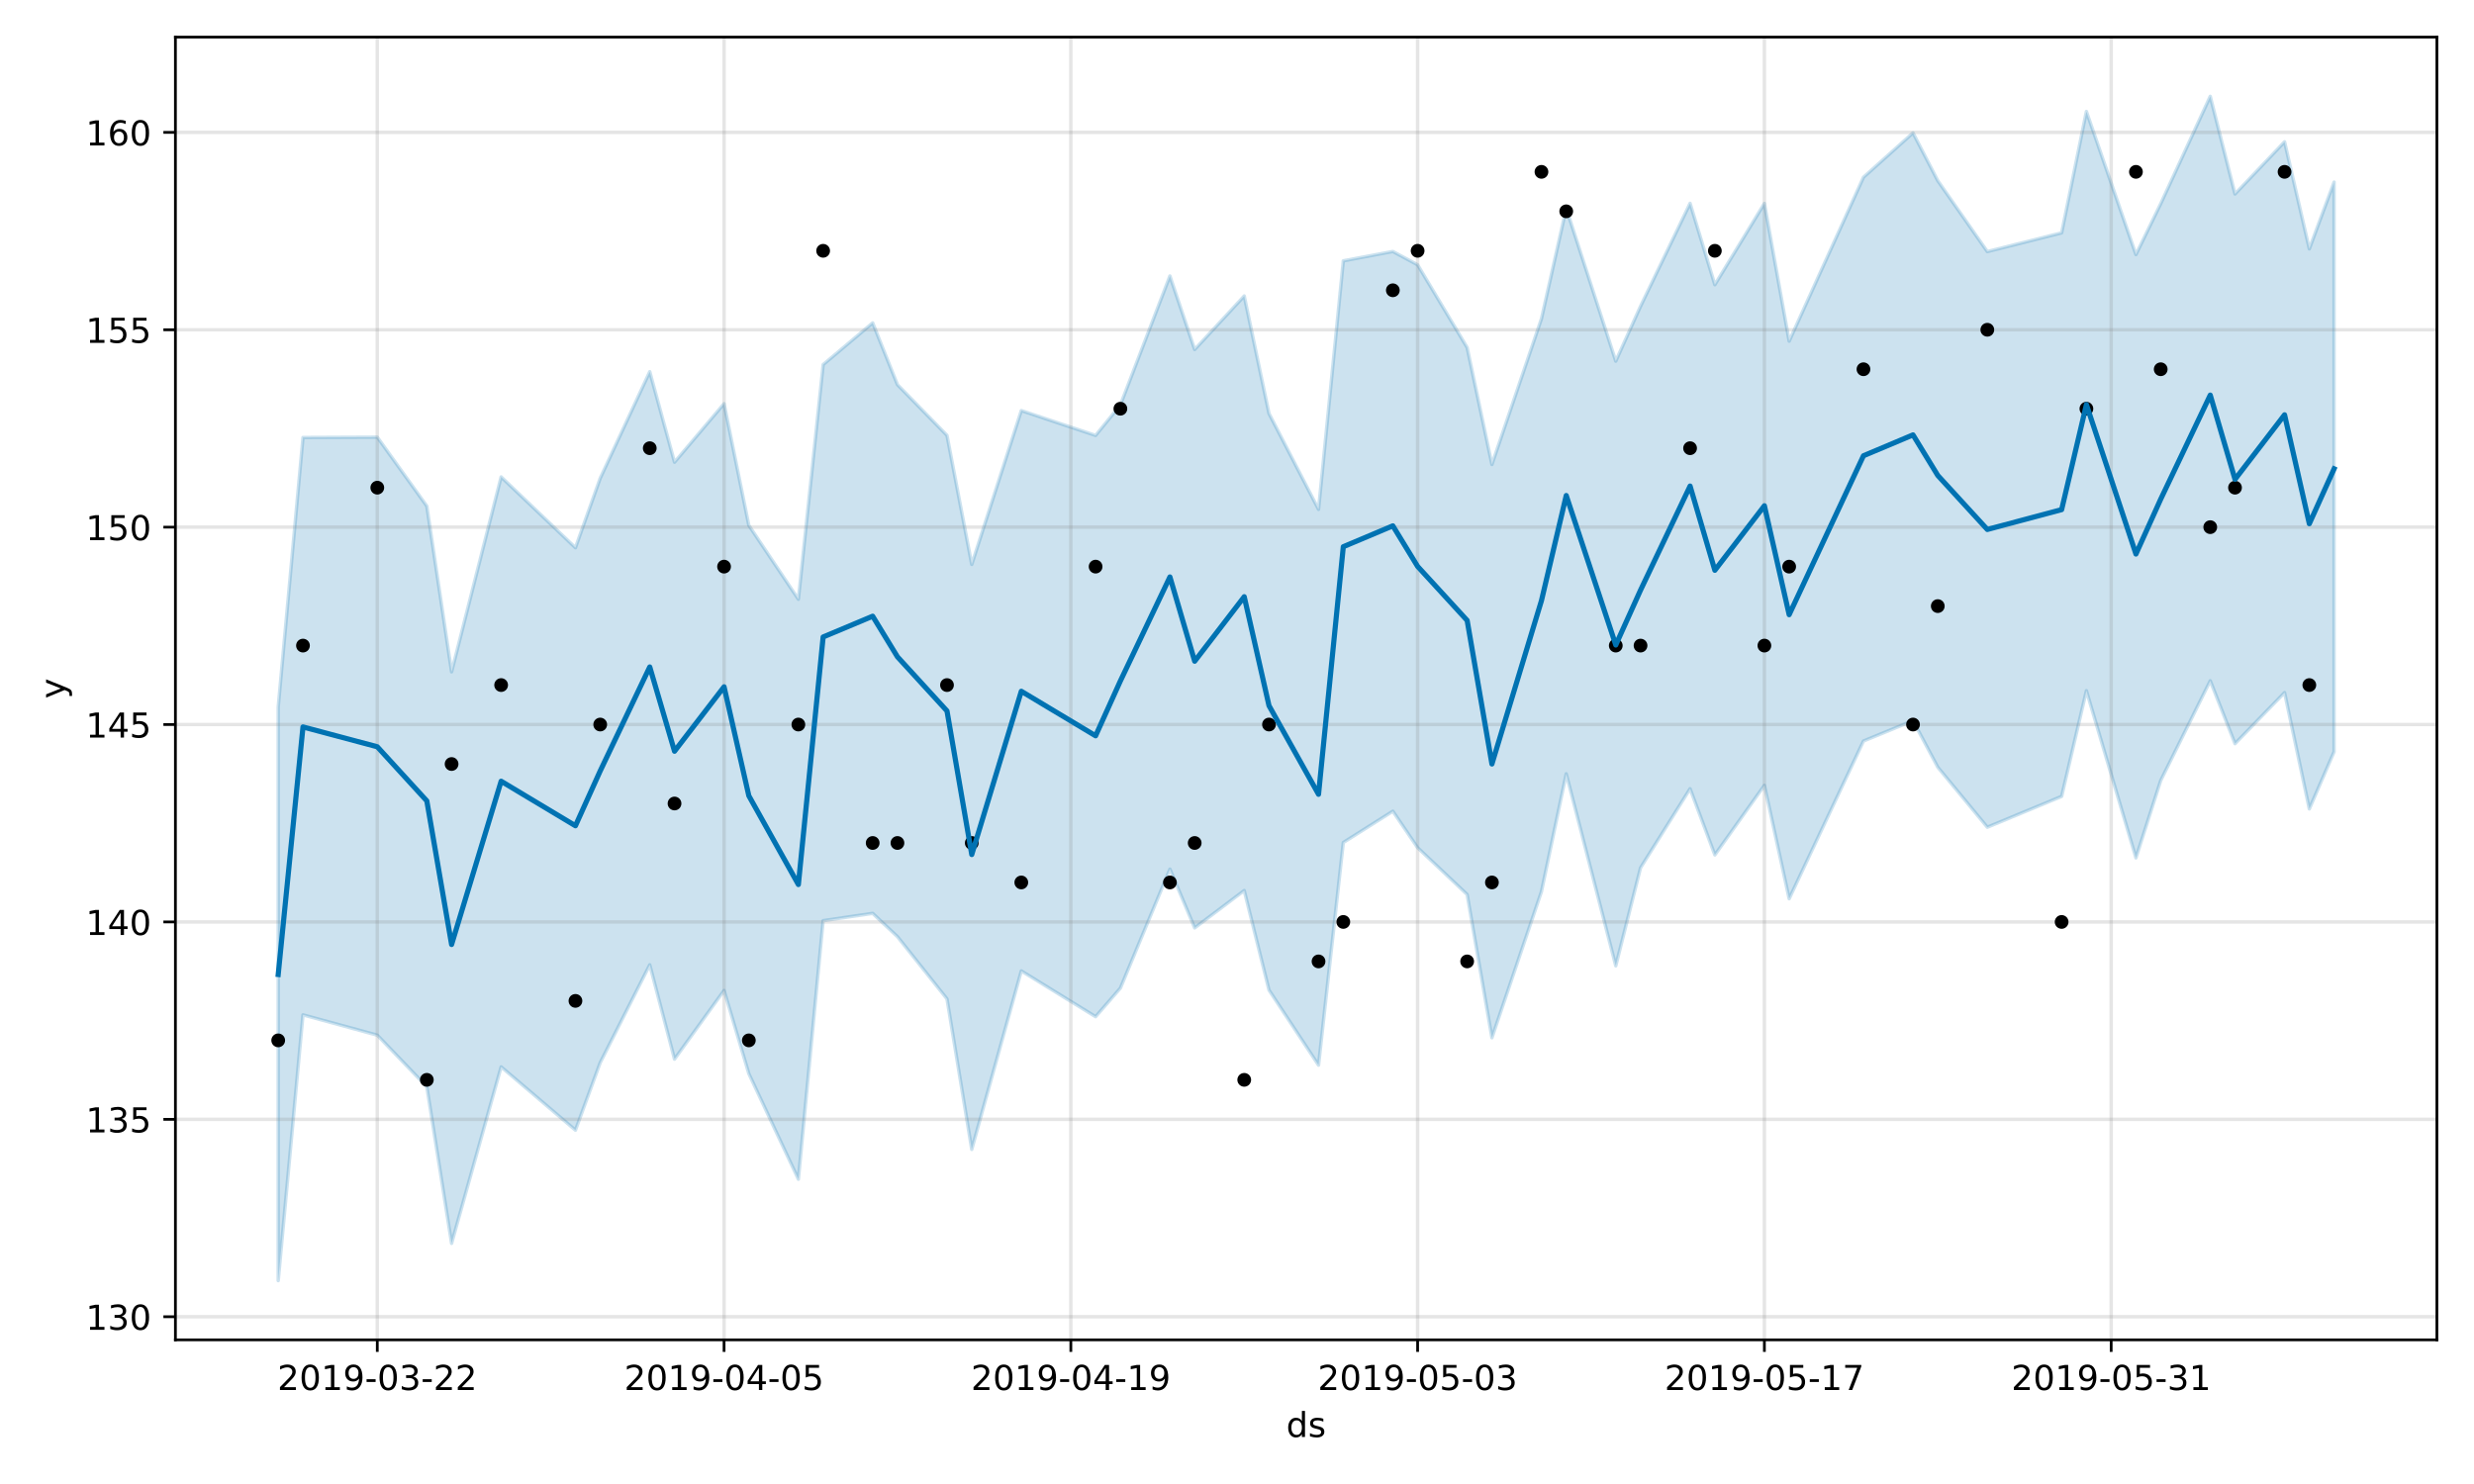 <?xml version="1.0" encoding="utf-8" standalone="no"?>
<!DOCTYPE svg PUBLIC "-//W3C//DTD SVG 1.1//EN"
  "http://www.w3.org/Graphics/SVG/1.1/DTD/svg11.dtd">
<!-- Created with matplotlib (https://matplotlib.org/) -->
<svg height="432pt" version="1.1" viewBox="0 0 720 432" width="720pt" xmlns="http://www.w3.org/2000/svg" xmlns:xlink="http://www.w3.org/1999/xlink">
 <defs>
  <style type="text/css">
*{stroke-linecap:butt;stroke-linejoin:round;}
  </style>
 </defs>
 <g id="figure_1">
  <g id="patch_1">
   <path d="M 0 432 
L 720 432 
L 720 0 
L 0 0 
z
" style="fill:#ffffff;"/>
  </g>
  <g id="axes_1">
   <g id="patch_2">
    <path d="M 51.05 390.04 
L 709.2 390.04 
L 709.2 10.8 
L 51.05 10.8 
z
" style="fill:#ffffff;"/>
   </g>
   <g id="PolyCollection_1">
    <defs>
     <path d="M 80.966 -226.229 
L 80.966 -59.198 
L 88.175 -136.568 
L 109.801 -130.656 
L 124.218 -115.631 
L 131.426 -70.043 
L 145.844 -121.429 
L 167.47 -103.002 
L 174.678 -122.65 
L 189.096 -151.143 
L 196.304 -123.674 
L 210.722 -143.68 
L 217.93 -119.446 
L 232.348 -88.718 
L 239.556 -163.991 
L 253.974 -166.113 
L 261.182 -159.334 
L 275.6 -141.205 
L 282.808 -97.402 
L 297.225 -149.355 
L 318.851 -136.035 
L 326.06 -144.351 
L 340.477 -178.995 
L 347.686 -161.883 
L 362.103 -172.758 
L 369.312 -143.785 
L 383.729 -121.926 
L 390.938 -186.737 
L 405.355 -195.849 
L 412.564 -185.232 
L 426.981 -171.606 
L 434.19 -129.901 
L 448.607 -172.457 
L 455.816 -206.738 
L 470.233 -150.837 
L 477.442 -179.379 
L 491.859 -202.394 
L 499.068 -183.124 
L 513.485 -203.394 
L 520.694 -170.374 
L 542.32 -216.28 
L 556.737 -222.22 
L 563.946 -208.663 
L 578.363 -191.193 
L 599.989 -200.164 
L 607.198 -230.933 
L 621.615 -182.267 
L 628.824 -204.778 
L 643.241 -233.828 
L 650.449 -215.508 
L 664.867 -230.384 
L 672.075 -196.52 
L 679.284 -213.163 
L 679.284 -378.992 
L 679.284 -378.992 
L 672.075 -359.551 
L 664.867 -390.726 
L 650.449 -375.532 
L 643.241 -403.962 
L 628.824 -372.705 
L 621.615 -357.892 
L 607.198 -399.548 
L 599.989 -364.221 
L 578.363 -358.765 
L 563.946 -379.394 
L 556.737 -393.32 
L 542.32 -380.401 
L 520.694 -332.682 
L 513.485 -372.792 
L 499.068 -349.108 
L 491.859 -372.814 
L 477.442 -342.848 
L 470.233 -326.871 
L 455.816 -371.343 
L 448.607 -339.219 
L 434.19 -296.79 
L 426.981 -330.823 
L 412.564 -354.913 
L 405.355 -358.798 
L 390.938 -356.071 
L 383.729 -283.714 
L 369.312 -311.631 
L 362.103 -345.842 
L 347.686 -330.258 
L 340.477 -351.665 
L 326.06 -314.103 
L 318.851 -305.249 
L 297.225 -312.471 
L 282.808 -267.687 
L 275.6 -305.259 
L 261.182 -320.023 
L 253.974 -338.009 
L 239.556 -325.864 
L 232.348 -257.553 
L 217.93 -279.055 
L 210.722 -314.501 
L 196.304 -297.449 
L 189.096 -323.801 
L 174.678 -292.787 
L 167.47 -272.555 
L 145.844 -293.171 
L 131.426 -236.418 
L 124.218 -284.678 
L 109.801 -304.74 
L 88.175 -304.645 
L 80.966 -226.229 
z
" id="mb09aa6773a" style="stroke:#0072b2;stroke-opacity:0.2;"/>
    </defs>
    <g clip-path="url(#p9bd1a8d3f0)">
     <use style="fill:#0072b2;fill-opacity:0.2;stroke:#0072b2;stroke-opacity:0.2;" x="0" xlink:href="#mb09aa6773a" y="432"/>
    </g>
   </g>
   <g id="matplotlib.axis_1">
    <g id="xtick_1">
     <g id="line2d_1">
      <path clip-path="url(#p9bd1a8d3f0)" d="M 109.801 390.04 
L 109.801 10.8 
" style="fill:none;stroke:#808080;stroke-linecap:square;stroke-opacity:0.2;"/>
     </g>
     <g id="line2d_2">
      <defs>
       <path d="M 0 0 
L 0 3.5 
" id="m54a6de0049" style="stroke:#000000;stroke-width:0.8;"/>
      </defs>
      <g>
       <use style="stroke:#000000;stroke-width:0.8;" x="109.801" xlink:href="#m54a6de0049" y="390.04"/>
      </g>
     </g>
     <g id="text_1">
      <!-- 2019-03-22 -->
      <defs>
       <path d="M 19.188 8.297 
L 53.609 8.297 
L 53.609 0 
L 7.328 0 
L 7.328 8.297 
Q 12.938 14.109 22.625 23.891 
Q 32.328 33.688 34.812 36.531 
Q 39.547 41.844 41.422 45.531 
Q 43.312 49.219 43.312 52.781 
Q 43.312 58.594 39.234 62.25 
Q 35.156 65.922 28.609 65.922 
Q 23.969 65.922 18.812 64.312 
Q 13.672 62.703 7.812 59.422 
L 7.812 69.391 
Q 13.766 71.781 18.938 73 
Q 24.125 74.219 28.422 74.219 
Q 39.75 74.219 46.484 68.547 
Q 53.219 62.891 53.219 53.422 
Q 53.219 48.922 51.531 44.891 
Q 49.859 40.875 45.406 35.406 
Q 44.188 33.984 37.641 27.219 
Q 31.109 20.453 19.188 8.297 
z
" id="DejaVuSans-50"/>
       <path d="M 31.781 66.406 
Q 24.172 66.406 20.328 58.906 
Q 16.5 51.422 16.5 36.375 
Q 16.5 21.391 20.328 13.891 
Q 24.172 6.391 31.781 6.391 
Q 39.453 6.391 43.281 13.891 
Q 47.125 21.391 47.125 36.375 
Q 47.125 51.422 43.281 58.906 
Q 39.453 66.406 31.781 66.406 
z
M 31.781 74.219 
Q 44.047 74.219 50.516 64.516 
Q 56.984 54.828 56.984 36.375 
Q 56.984 17.969 50.516 8.266 
Q 44.047 -1.422 31.781 -1.422 
Q 19.531 -1.422 13.062 8.266 
Q 6.594 17.969 6.594 36.375 
Q 6.594 54.828 13.062 64.516 
Q 19.531 74.219 31.781 74.219 
z
" id="DejaVuSans-48"/>
       <path d="M 12.406 8.297 
L 28.516 8.297 
L 28.516 63.922 
L 10.984 60.406 
L 10.984 69.391 
L 28.422 72.906 
L 38.281 72.906 
L 38.281 8.297 
L 54.391 8.297 
L 54.391 0 
L 12.406 0 
z
" id="DejaVuSans-49"/>
       <path d="M 10.984 1.516 
L 10.984 10.5 
Q 14.703 8.734 18.5 7.812 
Q 22.312 6.891 25.984 6.891 
Q 35.75 6.891 40.891 13.453 
Q 46.047 20.016 46.781 33.406 
Q 43.953 29.203 39.594 26.953 
Q 35.25 24.703 29.984 24.703 
Q 19.047 24.703 12.672 31.312 
Q 6.297 37.938 6.297 49.422 
Q 6.297 60.641 12.938 67.422 
Q 19.578 74.219 30.609 74.219 
Q 43.266 74.219 49.922 64.516 
Q 56.594 54.828 56.594 36.375 
Q 56.594 19.141 48.406 8.859 
Q 40.234 -1.422 26.422 -1.422 
Q 22.703 -1.422 18.891 -0.688 
Q 15.094 0.047 10.984 1.516 
z
M 30.609 32.422 
Q 37.25 32.422 41.125 36.953 
Q 45.016 41.5 45.016 49.422 
Q 45.016 57.281 41.125 61.844 
Q 37.25 66.406 30.609 66.406 
Q 23.969 66.406 20.094 61.844 
Q 16.219 57.281 16.219 49.422 
Q 16.219 41.5 20.094 36.953 
Q 23.969 32.422 30.609 32.422 
z
" id="DejaVuSans-57"/>
       <path d="M 4.891 31.391 
L 31.203 31.391 
L 31.203 23.391 
L 4.891 23.391 
z
" id="DejaVuSans-45"/>
       <path d="M 40.578 39.312 
Q 47.656 37.797 51.625 33 
Q 55.609 28.219 55.609 21.188 
Q 55.609 10.406 48.188 4.484 
Q 40.766 -1.422 27.094 -1.422 
Q 22.516 -1.422 17.656 -0.516 
Q 12.797 0.391 7.625 2.203 
L 7.625 11.719 
Q 11.719 9.328 16.594 8.109 
Q 21.484 6.891 26.812 6.891 
Q 36.078 6.891 40.938 10.547 
Q 45.797 14.203 45.797 21.188 
Q 45.797 27.641 41.281 31.266 
Q 36.766 34.906 28.719 34.906 
L 20.219 34.906 
L 20.219 43.016 
L 29.109 43.016 
Q 36.375 43.016 40.234 45.922 
Q 44.094 48.828 44.094 54.297 
Q 44.094 59.906 40.109 62.906 
Q 36.141 65.922 28.719 65.922 
Q 24.656 65.922 20.016 65.031 
Q 15.375 64.156 9.812 62.312 
L 9.812 71.094 
Q 15.438 72.656 20.344 73.438 
Q 25.25 74.219 29.594 74.219 
Q 40.828 74.219 47.359 69.109 
Q 53.906 64.016 53.906 55.328 
Q 53.906 49.266 50.438 45.094 
Q 46.969 40.922 40.578 39.312 
z
" id="DejaVuSans-51"/>
      </defs>
      <g transform="translate(80.743 404.638)scale(0.1 -0.1)">
       <use xlink:href="#DejaVuSans-50"/>
       <use x="63.623" xlink:href="#DejaVuSans-48"/>
       <use x="127.246" xlink:href="#DejaVuSans-49"/>
       <use x="190.869" xlink:href="#DejaVuSans-57"/>
       <use x="254.492" xlink:href="#DejaVuSans-45"/>
       <use x="290.576" xlink:href="#DejaVuSans-48"/>
       <use x="354.199" xlink:href="#DejaVuSans-51"/>
       <use x="417.822" xlink:href="#DejaVuSans-45"/>
       <use x="453.906" xlink:href="#DejaVuSans-50"/>
       <use x="517.529" xlink:href="#DejaVuSans-50"/>
      </g>
     </g>
    </g>
    <g id="xtick_2">
     <g id="line2d_3">
      <path clip-path="url(#p9bd1a8d3f0)" d="M 210.722 390.04 
L 210.722 10.8 
" style="fill:none;stroke:#808080;stroke-linecap:square;stroke-opacity:0.2;"/>
     </g>
     <g id="line2d_4">
      <g>
       <use style="stroke:#000000;stroke-width:0.8;" x="210.722" xlink:href="#m54a6de0049" y="390.04"/>
      </g>
     </g>
     <g id="text_2">
      <!-- 2019-04-05 -->
      <defs>
       <path d="M 37.797 64.312 
L 12.891 25.391 
L 37.797 25.391 
z
M 35.203 72.906 
L 47.609 72.906 
L 47.609 25.391 
L 58.016 25.391 
L 58.016 17.188 
L 47.609 17.188 
L 47.609 0 
L 37.797 0 
L 37.797 17.188 
L 4.891 17.188 
L 4.891 26.703 
z
" id="DejaVuSans-52"/>
       <path d="M 10.797 72.906 
L 49.516 72.906 
L 49.516 64.594 
L 19.828 64.594 
L 19.828 46.734 
Q 21.969 47.469 24.109 47.828 
Q 26.266 48.188 28.422 48.188 
Q 40.625 48.188 47.75 41.5 
Q 54.891 34.812 54.891 23.391 
Q 54.891 11.625 47.562 5.094 
Q 40.234 -1.422 26.906 -1.422 
Q 22.312 -1.422 17.547 -0.641 
Q 12.797 0.141 7.719 1.703 
L 7.719 11.625 
Q 12.109 9.234 16.797 8.062 
Q 21.484 6.891 26.703 6.891 
Q 35.156 6.891 40.078 11.328 
Q 45.016 15.766 45.016 23.391 
Q 45.016 31 40.078 35.438 
Q 35.156 39.891 26.703 39.891 
Q 22.75 39.891 18.812 39.016 
Q 14.891 38.141 10.797 36.281 
z
" id="DejaVuSans-53"/>
      </defs>
      <g transform="translate(181.664 404.638)scale(0.1 -0.1)">
       <use xlink:href="#DejaVuSans-50"/>
       <use x="63.623" xlink:href="#DejaVuSans-48"/>
       <use x="127.246" xlink:href="#DejaVuSans-49"/>
       <use x="190.869" xlink:href="#DejaVuSans-57"/>
       <use x="254.492" xlink:href="#DejaVuSans-45"/>
       <use x="290.576" xlink:href="#DejaVuSans-48"/>
       <use x="354.199" xlink:href="#DejaVuSans-52"/>
       <use x="417.822" xlink:href="#DejaVuSans-45"/>
       <use x="453.906" xlink:href="#DejaVuSans-48"/>
       <use x="517.529" xlink:href="#DejaVuSans-53"/>
      </g>
     </g>
    </g>
    <g id="xtick_3">
     <g id="line2d_5">
      <path clip-path="url(#p9bd1a8d3f0)" d="M 311.643 390.04 
L 311.643 10.8 
" style="fill:none;stroke:#808080;stroke-linecap:square;stroke-opacity:0.2;"/>
     </g>
     <g id="line2d_6">
      <g>
       <use style="stroke:#000000;stroke-width:0.8;" x="311.643" xlink:href="#m54a6de0049" y="390.04"/>
      </g>
     </g>
     <g id="text_3">
      <!-- 2019-04-19 -->
      <g transform="translate(282.585 404.638)scale(0.1 -0.1)">
       <use xlink:href="#DejaVuSans-50"/>
       <use x="63.623" xlink:href="#DejaVuSans-48"/>
       <use x="127.246" xlink:href="#DejaVuSans-49"/>
       <use x="190.869" xlink:href="#DejaVuSans-57"/>
       <use x="254.492" xlink:href="#DejaVuSans-45"/>
       <use x="290.576" xlink:href="#DejaVuSans-48"/>
       <use x="354.199" xlink:href="#DejaVuSans-52"/>
       <use x="417.822" xlink:href="#DejaVuSans-45"/>
       <use x="453.906" xlink:href="#DejaVuSans-49"/>
       <use x="517.529" xlink:href="#DejaVuSans-57"/>
      </g>
     </g>
    </g>
    <g id="xtick_4">
     <g id="line2d_7">
      <path clip-path="url(#p9bd1a8d3f0)" d="M 412.564 390.04 
L 412.564 10.8 
" style="fill:none;stroke:#808080;stroke-linecap:square;stroke-opacity:0.2;"/>
     </g>
     <g id="line2d_8">
      <g>
       <use style="stroke:#000000;stroke-width:0.8;" x="412.564" xlink:href="#m54a6de0049" y="390.04"/>
      </g>
     </g>
     <g id="text_4">
      <!-- 2019-05-03 -->
      <g transform="translate(383.506 404.638)scale(0.1 -0.1)">
       <use xlink:href="#DejaVuSans-50"/>
       <use x="63.623" xlink:href="#DejaVuSans-48"/>
       <use x="127.246" xlink:href="#DejaVuSans-49"/>
       <use x="190.869" xlink:href="#DejaVuSans-57"/>
       <use x="254.492" xlink:href="#DejaVuSans-45"/>
       <use x="290.576" xlink:href="#DejaVuSans-48"/>
       <use x="354.199" xlink:href="#DejaVuSans-53"/>
       <use x="417.822" xlink:href="#DejaVuSans-45"/>
       <use x="453.906" xlink:href="#DejaVuSans-48"/>
       <use x="517.529" xlink:href="#DejaVuSans-51"/>
      </g>
     </g>
    </g>
    <g id="xtick_5">
     <g id="line2d_9">
      <path clip-path="url(#p9bd1a8d3f0)" d="M 513.485 390.04 
L 513.485 10.8 
" style="fill:none;stroke:#808080;stroke-linecap:square;stroke-opacity:0.2;"/>
     </g>
     <g id="line2d_10">
      <g>
       <use style="stroke:#000000;stroke-width:0.8;" x="513.485" xlink:href="#m54a6de0049" y="390.04"/>
      </g>
     </g>
     <g id="text_5">
      <!-- 2019-05-17 -->
      <defs>
       <path d="M 8.203 72.906 
L 55.078 72.906 
L 55.078 68.703 
L 28.609 0 
L 18.312 0 
L 43.219 64.594 
L 8.203 64.594 
z
" id="DejaVuSans-55"/>
      </defs>
      <g transform="translate(484.427 404.638)scale(0.1 -0.1)">
       <use xlink:href="#DejaVuSans-50"/>
       <use x="63.623" xlink:href="#DejaVuSans-48"/>
       <use x="127.246" xlink:href="#DejaVuSans-49"/>
       <use x="190.869" xlink:href="#DejaVuSans-57"/>
       <use x="254.492" xlink:href="#DejaVuSans-45"/>
       <use x="290.576" xlink:href="#DejaVuSans-48"/>
       <use x="354.199" xlink:href="#DejaVuSans-53"/>
       <use x="417.822" xlink:href="#DejaVuSans-45"/>
       <use x="453.906" xlink:href="#DejaVuSans-49"/>
       <use x="517.529" xlink:href="#DejaVuSans-55"/>
      </g>
     </g>
    </g>
    <g id="xtick_6">
     <g id="line2d_11">
      <path clip-path="url(#p9bd1a8d3f0)" d="M 614.406 390.04 
L 614.406 10.8 
" style="fill:none;stroke:#808080;stroke-linecap:square;stroke-opacity:0.2;"/>
     </g>
     <g id="line2d_12">
      <g>
       <use style="stroke:#000000;stroke-width:0.8;" x="614.406" xlink:href="#m54a6de0049" y="390.04"/>
      </g>
     </g>
     <g id="text_6">
      <!-- 2019-05-31 -->
      <g transform="translate(585.348 404.638)scale(0.1 -0.1)">
       <use xlink:href="#DejaVuSans-50"/>
       <use x="63.623" xlink:href="#DejaVuSans-48"/>
       <use x="127.246" xlink:href="#DejaVuSans-49"/>
       <use x="190.869" xlink:href="#DejaVuSans-57"/>
       <use x="254.492" xlink:href="#DejaVuSans-45"/>
       <use x="290.576" xlink:href="#DejaVuSans-48"/>
       <use x="354.199" xlink:href="#DejaVuSans-53"/>
       <use x="417.822" xlink:href="#DejaVuSans-45"/>
       <use x="453.906" xlink:href="#DejaVuSans-51"/>
       <use x="517.529" xlink:href="#DejaVuSans-49"/>
      </g>
     </g>
    </g>
    <g id="text_7">
     <!-- ds -->
     <defs>
      <path d="M 45.406 46.391 
L 45.406 75.984 
L 54.391 75.984 
L 54.391 0 
L 45.406 0 
L 45.406 8.203 
Q 42.578 3.328 38.25 0.953 
Q 33.938 -1.422 27.875 -1.422 
Q 17.969 -1.422 11.734 6.484 
Q 5.516 14.406 5.516 27.297 
Q 5.516 40.188 11.734 48.094 
Q 17.969 56 27.875 56 
Q 33.938 56 38.25 53.625 
Q 42.578 51.266 45.406 46.391 
z
M 14.797 27.297 
Q 14.797 17.391 18.875 11.75 
Q 22.953 6.109 30.078 6.109 
Q 37.203 6.109 41.297 11.75 
Q 45.406 17.391 45.406 27.297 
Q 45.406 37.203 41.297 42.844 
Q 37.203 48.484 30.078 48.484 
Q 22.953 48.484 18.875 42.844 
Q 14.797 37.203 14.797 27.297 
z
" id="DejaVuSans-100"/>
      <path d="M 44.281 53.078 
L 44.281 44.578 
Q 40.484 46.531 36.375 47.5 
Q 32.281 48.484 27.875 48.484 
Q 21.188 48.484 17.844 46.438 
Q 14.5 44.391 14.5 40.281 
Q 14.5 37.156 16.891 35.375 
Q 19.281 33.594 26.516 31.984 
L 29.594 31.297 
Q 39.156 29.25 43.188 25.516 
Q 47.219 21.781 47.219 15.094 
Q 47.219 7.469 41.188 3.016 
Q 35.156 -1.422 24.609 -1.422 
Q 20.219 -1.422 15.453 -0.562 
Q 10.688 0.297 5.422 2 
L 5.422 11.281 
Q 10.406 8.688 15.234 7.391 
Q 20.062 6.109 24.812 6.109 
Q 31.156 6.109 34.562 8.281 
Q 37.984 10.453 37.984 14.406 
Q 37.984 18.062 35.516 20.016 
Q 33.062 21.969 24.703 23.781 
L 21.578 24.516 
Q 13.234 26.266 9.516 29.906 
Q 5.812 33.547 5.812 39.891 
Q 5.812 47.609 11.281 51.797 
Q 16.75 56 26.812 56 
Q 31.781 56 36.172 55.266 
Q 40.578 54.547 44.281 53.078 
z
" id="DejaVuSans-115"/>
     </defs>
     <g transform="translate(374.346 418.317)scale(0.1 -0.1)">
      <use xlink:href="#DejaVuSans-100"/>
      <use x="63.477" xlink:href="#DejaVuSans-115"/>
     </g>
    </g>
   </g>
   <g id="matplotlib.axis_2">
    <g id="ytick_1">
     <g id="line2d_13">
      <path clip-path="url(#p9bd1a8d3f0)" d="M 51.05 383.302 
L 709.2 383.302 
" style="fill:none;stroke:#808080;stroke-linecap:square;stroke-opacity:0.2;"/>
     </g>
     <g id="line2d_14">
      <defs>
       <path d="M 0 0 
L -3.5 0 
" id="m7279c776a6" style="stroke:#000000;stroke-width:0.8;"/>
      </defs>
      <g>
       <use style="stroke:#000000;stroke-width:0.8;" x="51.05" xlink:href="#m7279c776a6" y="383.302"/>
      </g>
     </g>
     <g id="text_8">
      <!-- 130 -->
      <g transform="translate(24.962 387.101)scale(0.1 -0.1)">
       <use xlink:href="#DejaVuSans-49"/>
       <use x="63.623" xlink:href="#DejaVuSans-51"/>
       <use x="127.246" xlink:href="#DejaVuSans-48"/>
      </g>
     </g>
    </g>
    <g id="ytick_2">
     <g id="line2d_15">
      <path clip-path="url(#p9bd1a8d3f0)" d="M 51.05 325.84 
L 709.2 325.84 
" style="fill:none;stroke:#808080;stroke-linecap:square;stroke-opacity:0.2;"/>
     </g>
     <g id="line2d_16">
      <g>
       <use style="stroke:#000000;stroke-width:0.8;" x="51.05" xlink:href="#m7279c776a6" y="325.84"/>
      </g>
     </g>
     <g id="text_9">
      <!-- 135 -->
      <g transform="translate(24.962 329.639)scale(0.1 -0.1)">
       <use xlink:href="#DejaVuSans-49"/>
       <use x="63.623" xlink:href="#DejaVuSans-51"/>
       <use x="127.246" xlink:href="#DejaVuSans-53"/>
      </g>
     </g>
    </g>
    <g id="ytick_3">
     <g id="line2d_17">
      <path clip-path="url(#p9bd1a8d3f0)" d="M 51.05 268.379 
L 709.2 268.379 
" style="fill:none;stroke:#808080;stroke-linecap:square;stroke-opacity:0.2;"/>
     </g>
     <g id="line2d_18">
      <g>
       <use style="stroke:#000000;stroke-width:0.8;" x="51.05" xlink:href="#m7279c776a6" y="268.379"/>
      </g>
     </g>
     <g id="text_10">
      <!-- 140 -->
      <g transform="translate(24.962 272.178)scale(0.1 -0.1)">
       <use xlink:href="#DejaVuSans-49"/>
       <use x="63.623" xlink:href="#DejaVuSans-52"/>
       <use x="127.246" xlink:href="#DejaVuSans-48"/>
      </g>
     </g>
    </g>
    <g id="ytick_4">
     <g id="line2d_19">
      <path clip-path="url(#p9bd1a8d3f0)" d="M 51.05 210.917 
L 709.2 210.917 
" style="fill:none;stroke:#808080;stroke-linecap:square;stroke-opacity:0.2;"/>
     </g>
     <g id="line2d_20">
      <g>
       <use style="stroke:#000000;stroke-width:0.8;" x="51.05" xlink:href="#m7279c776a6" y="210.917"/>
      </g>
     </g>
     <g id="text_11">
      <!-- 145 -->
      <g transform="translate(24.962 214.716)scale(0.1 -0.1)">
       <use xlink:href="#DejaVuSans-49"/>
       <use x="63.623" xlink:href="#DejaVuSans-52"/>
       <use x="127.246" xlink:href="#DejaVuSans-53"/>
      </g>
     </g>
    </g>
    <g id="ytick_5">
     <g id="line2d_21">
      <path clip-path="url(#p9bd1a8d3f0)" d="M 51.05 153.456 
L 709.2 153.456 
" style="fill:none;stroke:#808080;stroke-linecap:square;stroke-opacity:0.2;"/>
     </g>
     <g id="line2d_22">
      <g>
       <use style="stroke:#000000;stroke-width:0.8;" x="51.05" xlink:href="#m7279c776a6" y="153.456"/>
      </g>
     </g>
     <g id="text_12">
      <!-- 150 -->
      <g transform="translate(24.962 157.255)scale(0.1 -0.1)">
       <use xlink:href="#DejaVuSans-49"/>
       <use x="63.623" xlink:href="#DejaVuSans-53"/>
       <use x="127.246" xlink:href="#DejaVuSans-48"/>
      </g>
     </g>
    </g>
    <g id="ytick_6">
     <g id="line2d_23">
      <path clip-path="url(#p9bd1a8d3f0)" d="M 51.05 95.994 
L 709.2 95.994 
" style="fill:none;stroke:#808080;stroke-linecap:square;stroke-opacity:0.2;"/>
     </g>
     <g id="line2d_24">
      <g>
       <use style="stroke:#000000;stroke-width:0.8;" x="51.05" xlink:href="#m7279c776a6" y="95.994"/>
      </g>
     </g>
     <g id="text_13">
      <!-- 155 -->
      <g transform="translate(24.962 99.793)scale(0.1 -0.1)">
       <use xlink:href="#DejaVuSans-49"/>
       <use x="63.623" xlink:href="#DejaVuSans-53"/>
       <use x="127.246" xlink:href="#DejaVuSans-53"/>
      </g>
     </g>
    </g>
    <g id="ytick_7">
     <g id="line2d_25">
      <path clip-path="url(#p9bd1a8d3f0)" d="M 51.05 38.533 
L 709.2 38.533 
" style="fill:none;stroke:#808080;stroke-linecap:square;stroke-opacity:0.2;"/>
     </g>
     <g id="line2d_26">
      <g>
       <use style="stroke:#000000;stroke-width:0.8;" x="51.05" xlink:href="#m7279c776a6" y="38.533"/>
      </g>
     </g>
     <g id="text_14">
      <!-- 160 -->
      <defs>
       <path d="M 33.016 40.375 
Q 26.375 40.375 22.484 35.828 
Q 18.609 31.297 18.609 23.391 
Q 18.609 15.531 22.484 10.953 
Q 26.375 6.391 33.016 6.391 
Q 39.656 6.391 43.531 10.953 
Q 47.406 15.531 47.406 23.391 
Q 47.406 31.297 43.531 35.828 
Q 39.656 40.375 33.016 40.375 
z
M 52.594 71.297 
L 52.594 62.312 
Q 48.875 64.062 45.094 64.984 
Q 41.312 65.922 37.594 65.922 
Q 27.828 65.922 22.672 59.328 
Q 17.531 52.734 16.797 39.406 
Q 19.672 43.656 24.016 45.922 
Q 28.375 48.188 33.594 48.188 
Q 44.578 48.188 50.953 41.516 
Q 57.328 34.859 57.328 23.391 
Q 57.328 12.156 50.688 5.359 
Q 44.047 -1.422 33.016 -1.422 
Q 20.359 -1.422 13.672 8.266 
Q 6.984 17.969 6.984 36.375 
Q 6.984 53.656 15.188 63.938 
Q 23.391 74.219 37.203 74.219 
Q 40.922 74.219 44.703 73.484 
Q 48.484 72.75 52.594 71.297 
z
" id="DejaVuSans-54"/>
      </defs>
      <g transform="translate(24.962 42.332)scale(0.1 -0.1)">
       <use xlink:href="#DejaVuSans-49"/>
       <use x="63.623" xlink:href="#DejaVuSans-54"/>
       <use x="127.246" xlink:href="#DejaVuSans-48"/>
      </g>
     </g>
    </g>
    <g id="text_15">
     <!-- y -->
     <defs>
      <path d="M 32.172 -5.078 
Q 28.375 -14.844 24.75 -17.812 
Q 21.141 -20.797 15.094 -20.797 
L 7.906 -20.797 
L 7.906 -13.281 
L 13.188 -13.281 
Q 16.891 -13.281 18.938 -11.516 
Q 21 -9.766 23.484 -3.219 
L 25.094 0.875 
L 2.984 54.688 
L 12.5 54.688 
L 29.594 11.922 
L 46.688 54.688 
L 56.203 54.688 
z
" id="DejaVuSans-121"/>
     </defs>
     <g transform="translate(18.883 203.379)rotate(-90)scale(0.1 -0.1)">
      <use xlink:href="#DejaVuSans-121"/>
     </g>
    </g>
   </g>
   <g id="line2d_27">
    <defs>
     <path d="M 0 1.5 
C 0.398 1.5 0.779 1.342 1.061 1.061 
C 1.342 0.779 1.5 0.398 1.5 0 
C 1.5 -0.398 1.342 -0.779 1.061 -1.061 
C 0.779 -1.342 0.398 -1.5 0 -1.5 
C -0.398 -1.5 -0.779 -1.342 -1.061 -1.061 
C -1.342 -0.779 -1.5 -0.398 -1.5 0 
C -1.5 0.398 -1.342 0.779 -1.061 1.061 
C -0.779 1.342 -0.398 1.5 0 1.5 
z
" id="m385e0b16b0" style="stroke:#000000;"/>
    </defs>
    <g clip-path="url(#p9bd1a8d3f0)">
     <use style="stroke:#000000;" x="80.966" xlink:href="#m385e0b16b0" y="302.856"/>
     <use style="stroke:#000000;" x="88.175" xlink:href="#m385e0b16b0" y="187.933"/>
     <use style="stroke:#000000;" x="109.801" xlink:href="#m385e0b16b0" y="141.963"/>
     <use style="stroke:#000000;" x="124.218" xlink:href="#m385e0b16b0" y="314.348"/>
     <use style="stroke:#000000;" x="131.426" xlink:href="#m385e0b16b0" y="222.41"/>
     <use style="stroke:#000000;" x="145.844" xlink:href="#m385e0b16b0" y="199.425"/>
     <use style="stroke:#000000;" x="167.47" xlink:href="#m385e0b16b0" y="291.363"/>
     <use style="stroke:#000000;" x="174.678" xlink:href="#m385e0b16b0" y="210.917"/>
     <use style="stroke:#000000;" x="189.096" xlink:href="#m385e0b16b0" y="130.471"/>
     <use style="stroke:#000000;" x="196.304" xlink:href="#m385e0b16b0" y="233.902"/>
     <use style="stroke:#000000;" x="210.722" xlink:href="#m385e0b16b0" y="164.948"/>
     <use style="stroke:#000000;" x="217.93" xlink:href="#m385e0b16b0" y="302.856"/>
     <use style="stroke:#000000;" x="232.348" xlink:href="#m385e0b16b0" y="210.917"/>
     <use style="stroke:#000000;" x="239.556" xlink:href="#m385e0b16b0" y="73.01"/>
     <use style="stroke:#000000;" x="253.974" xlink:href="#m385e0b16b0" y="245.394"/>
     <use style="stroke:#000000;" x="261.182" xlink:href="#m385e0b16b0" y="245.394"/>
     <use style="stroke:#000000;" x="275.6" xlink:href="#m385e0b16b0" y="199.425"/>
     <use style="stroke:#000000;" x="282.808" xlink:href="#m385e0b16b0" y="245.394"/>
     <use style="stroke:#000000;" x="297.225" xlink:href="#m385e0b16b0" y="256.886"/>
     <use style="stroke:#000000;" x="318.851" xlink:href="#m385e0b16b0" y="164.948"/>
     <use style="stroke:#000000;" x="326.06" xlink:href="#m385e0b16b0" y="118.979"/>
     <use style="stroke:#000000;" x="340.477" xlink:href="#m385e0b16b0" y="256.886"/>
     <use style="stroke:#000000;" x="347.686" xlink:href="#m385e0b16b0" y="245.394"/>
     <use style="stroke:#000000;" x="362.103" xlink:href="#m385e0b16b0" y="314.348"/>
     <use style="stroke:#000000;" x="369.312" xlink:href="#m385e0b16b0" y="210.917"/>
     <use style="stroke:#000000;" x="383.729" xlink:href="#m385e0b16b0" y="279.871"/>
     <use style="stroke:#000000;" x="390.938" xlink:href="#m385e0b16b0" y="268.379"/>
     <use style="stroke:#000000;" x="405.355" xlink:href="#m385e0b16b0" y="84.502"/>
     <use style="stroke:#000000;" x="412.564" xlink:href="#m385e0b16b0" y="73.01"/>
     <use style="stroke:#000000;" x="426.981" xlink:href="#m385e0b16b0" y="279.871"/>
     <use style="stroke:#000000;" x="434.19" xlink:href="#m385e0b16b0" y="256.886"/>
     <use style="stroke:#000000;" x="448.607" xlink:href="#m385e0b16b0" y="50.025"/>
     <use style="stroke:#000000;" x="455.816" xlink:href="#m385e0b16b0" y="61.517"/>
     <use style="stroke:#000000;" x="470.233" xlink:href="#m385e0b16b0" y="187.933"/>
     <use style="stroke:#000000;" x="477.442" xlink:href="#m385e0b16b0" y="187.933"/>
     <use style="stroke:#000000;" x="491.859" xlink:href="#m385e0b16b0" y="130.471"/>
     <use style="stroke:#000000;" x="499.068" xlink:href="#m385e0b16b0" y="73.01"/>
     <use style="stroke:#000000;" x="513.485" xlink:href="#m385e0b16b0" y="187.933"/>
     <use style="stroke:#000000;" x="520.694" xlink:href="#m385e0b16b0" y="164.948"/>
     <use style="stroke:#000000;" x="542.32" xlink:href="#m385e0b16b0" y="107.487"/>
     <use style="stroke:#000000;" x="556.737" xlink:href="#m385e0b16b0" y="210.917"/>
     <use style="stroke:#000000;" x="563.946" xlink:href="#m385e0b16b0" y="176.44"/>
     <use style="stroke:#000000;" x="578.363" xlink:href="#m385e0b16b0" y="95.994"/>
     <use style="stroke:#000000;" x="599.989" xlink:href="#m385e0b16b0" y="268.379"/>
     <use style="stroke:#000000;" x="607.198" xlink:href="#m385e0b16b0" y="118.979"/>
     <use style="stroke:#000000;" x="621.615" xlink:href="#m385e0b16b0" y="50.025"/>
     <use style="stroke:#000000;" x="628.824" xlink:href="#m385e0b16b0" y="107.487"/>
     <use style="stroke:#000000;" x="643.241" xlink:href="#m385e0b16b0" y="153.456"/>
     <use style="stroke:#000000;" x="650.449" xlink:href="#m385e0b16b0" y="141.963"/>
     <use style="stroke:#000000;" x="664.867" xlink:href="#m385e0b16b0" y="50.025"/>
     <use style="stroke:#000000;" x="672.075" xlink:href="#m385e0b16b0" y="199.425"/>
    </g>
   </g>
   <g id="line2d_28">
    <path clip-path="url(#p9bd1a8d3f0)" d="M 80.966 283.678 
L 88.175 211.612 
L 109.801 217.388 
L 124.218 233.146 
L 131.426 274.949 
L 145.844 227.417 
L 167.47 240.384 
L 174.678 224.417 
L 189.096 194.155 
L 196.304 218.688 
L 210.722 199.93 
L 217.93 231.655 
L 232.348 257.491 
L 239.556 185.426 
L 253.974 179.383 
L 261.182 191.201 
L 275.6 206.96 
L 282.808 248.762 
L 297.225 201.229 
L 318.851 214.194 
L 326.06 198.225 
L 340.477 167.954 
L 347.686 192.484 
L 362.103 173.706 
L 369.312 205.417 
L 383.729 231.227 
L 390.938 159.147 
L 405.355 153.077 
L 412.564 164.881 
L 426.981 180.612 
L 434.19 222.4 
L 448.607 174.841 
L 455.816 144.25 
L 470.233 187.765 
L 477.442 171.785 
L 491.859 141.494 
L 499.068 166.014 
L 513.485 147.228 
L 520.694 178.939 
L 542.32 132.668 
L 556.737 126.597 
L 563.946 138.401 
L 578.363 154.132 
L 599.989 148.361 
L 607.198 117.77 
L 621.615 161.285 
L 628.824 145.305 
L 643.241 115.014 
L 650.449 139.534 
L 664.867 120.748 
L 672.075 152.459 
L 679.284 136.478 
" style="fill:none;stroke:#0072b2;stroke-linecap:square;stroke-width:1.5;"/>
   </g>
   <g id="patch_3">
    <path d="M 51.05 390.04 
L 51.05 10.8 
" style="fill:none;stroke:#000000;stroke-linecap:square;stroke-linejoin:miter;stroke-width:0.8;"/>
   </g>
   <g id="patch_4">
    <path d="M 709.2 390.04 
L 709.2 10.8 
" style="fill:none;stroke:#000000;stroke-linecap:square;stroke-linejoin:miter;stroke-width:0.8;"/>
   </g>
   <g id="patch_5">
    <path d="M 51.05 390.04 
L 709.2 390.04 
" style="fill:none;stroke:#000000;stroke-linecap:square;stroke-linejoin:miter;stroke-width:0.8;"/>
   </g>
   <g id="patch_6">
    <path d="M 51.05 10.8 
L 709.2 10.8 
" style="fill:none;stroke:#000000;stroke-linecap:square;stroke-linejoin:miter;stroke-width:0.8;"/>
   </g>
  </g>
 </g>
 <defs>
  <clipPath id="p9bd1a8d3f0">
   <rect height="379.24" width="658.15" x="51.05" y="10.8"/>
  </clipPath>
 </defs>
</svg>
